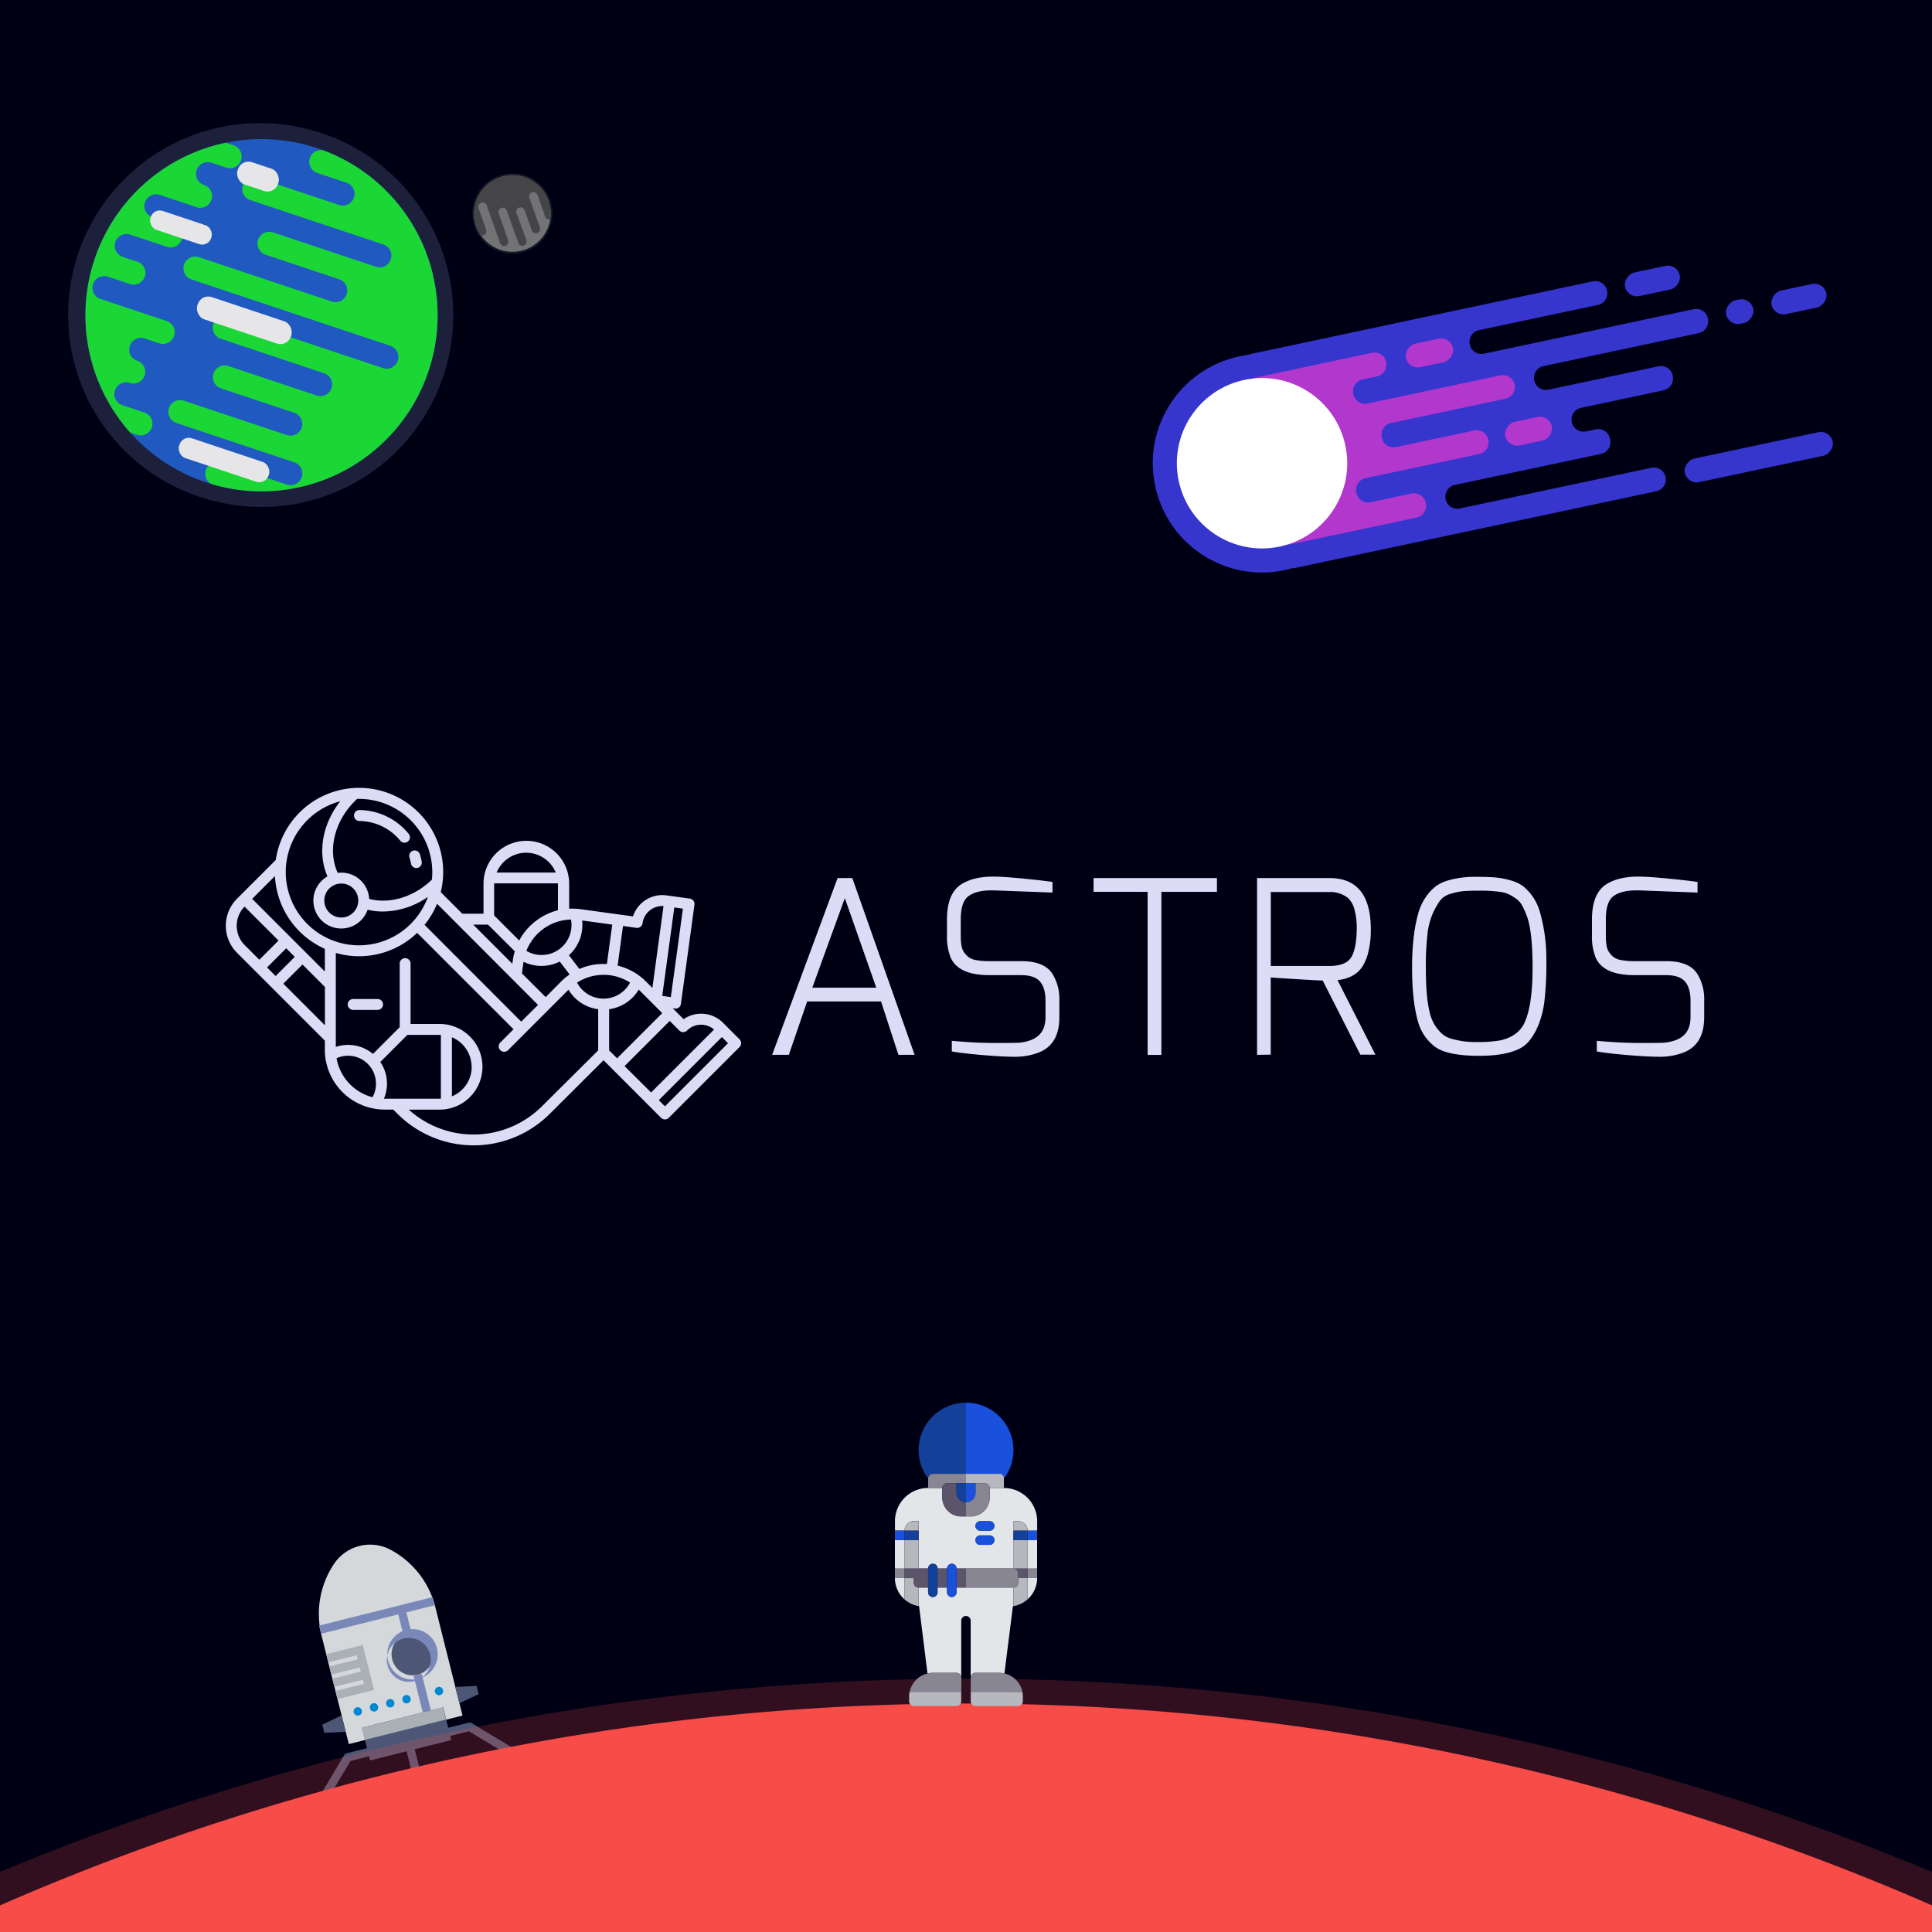 <svg xmlns="http://www.w3.org/2000/svg" xmlns:xlink="http://www.w3.org/1999/xlink" viewBox="7249 2421 770 770">
  <defs>
    <style>
      .cls-1 {
        clip-path: url(#clip-Astros-Project);
      }

      .cls-2 {
        fill: #000015;
      }

      .cls-3 {
        opacity: 0.9;
      }

      .cls-4 {
        fill: #556080;
      }

      .cls-5 {
        fill: #bdc3c7;
      }

      .cls-6 {
        fill: #ecf0f1;
      }

      .cls-7 {
        fill: #8697cb;
      }

      .cls-8 {
        fill: #0096e6;
      }

      .cls-10, .cls-9 {
        fill: #f74c48;
      }

      .cls-20, .cls-23, .cls-9 {
        opacity: 0.2;
      }

      .cls-11 {
        fill: #e3e6e9;
      }

      .cls-12 {
        fill: #b6b8be;
      }

      .cls-13 {
        fill: #134099;
      }

      .cls-14 {
        fill: #1951dd;
      }

      .cls-15 {
        fill: #888693;
      }

      .cls-16 {
        fill: #5c546a;
      }

      .cls-17 {
        fill: #3636ce;
      }

      .cls-18 {
        fill: #b237cc;
      }

      .cls-19 {
        fill: #fff;
      }

      .cls-20 {
        fill: #9cb3e8;
      }

      .cls-21 {
        fill: #2463d3;
      }

      .cls-22 {
        fill: #1dee3a;
      }

      .cls-23, .cls-24 {
        fill: gray;
      }

      .cls-25 {
        fill: #4d4d4d;
      }

      .cls-26 {
        fill: #dddcf7;
      }
    </style>
    <clipPath id="clip-Astros-Project">
      <rect x="7249" y="2421" width="770" height="770"/>
    </clipPath>
  </defs>
  <g id="Astros-Project" class="cls-1">
    <rect class="cls-19" x="7249" y="2421" width="770" height="770"/>
    <g id="Group_2777" data-name="Group 2777" transform="translate(7249 2421)">
      <g id="Group_2776" data-name="Group 2776">
        <rect id="Rectangle_403" data-name="Rectangle 403" class="cls-2" width="770" height="770"/>
        <g id="Group_2771" data-name="Group 2771" class="cls-3" transform="matrix(1, -0.017, 0.017, 1, 119.803, 616.092)">
          <path id="Path_6887" data-name="Path 6887" class="cls-4" d="M244.613,741.048l-8.124,1.892a1.65,1.65,0,0,0-.594.27,1.677,1.677,0,0,0-.445.478l-12.1,19.536-2.579.6a1.678,1.678,0,0,0,.759,3.267l8.151-1.892a1.678,1.678,0,0,0-.759-3.267l-.951.22,9.961-16.1,7.447-1.755a1.678,1.678,0,0,0-.759-3.267Z" transform="translate(-219.512 -659.988)"/>
          <path id="Path_6888" data-name="Path 6888" class="cls-4" d="M354.643,735.664l-2.579.6L332.6,724.07a1.683,1.683,0,0,0-1.265-.215l-8.123,1.892a1.677,1.677,0,0,0,.759,3.267l7.452-1.733,16.044,10.049-.952.22a1.677,1.677,0,0,0,.759,3.267l8.123-1.892a1.677,1.677,0,0,0-.759-3.267Z" transform="translate(-265.61 -652.256)"/>
          <path id="Path_6889" data-name="Path 6889" class="cls-4" d="M301.131,752.455l-1.65.38-2.662-11.44a1.669,1.669,0,0,0-3.25.759l2.662,11.44-1.65.38a1.678,1.678,0,0,0,.759,3.267l6.5-1.513a1.677,1.677,0,0,0-.759-3.267Z" transform="translate(-252.726 -659.587)"/>
          <rect id="Rectangle_408" data-name="Rectangle 408" class="cls-5" width="33.368" height="5.165" transform="translate(23.185 72.898) rotate(-13.1)"/>
          <path id="Path_6890" data-name="Path 6890" class="cls-6" d="M248.556,594.16h0a17.331,17.331,0,0,0-10.312,7.013h0a35.717,35.717,0,0,0-5.418,28.446l10.126,43.4,6.5-1.512-1.144-4.906,32.5-7.562,1.144,4.906,6.5-1.513-10.1-43.389A35.75,35.75,0,0,0,260.931,595.9h0a17.331,17.331,0,0,0-12.375-1.744Z" transform="translate(-225.083 -593.708)"/>
          <path id="Path_6891" data-name="Path 6891" class="cls-7" d="M277.392,632.46l-45.5,10.587.759,3.267,30.877-7.183,1.9,8.173,3.25-.759-1.9-8.173,11.374-2.646Z" transform="translate(-225.082 -611.146)"/>
          <rect id="Rectangle_409" data-name="Rectangle 409" class="cls-7" width="3.339" height="15.103" transform="translate(44.138 52.516) rotate(-13.1)"/>
          <ellipse id="Ellipse_260" data-name="Ellipse 260" class="cls-8" cx="1.666" cy="1.678" rx="1.666" ry="1.678" transform="translate(19.659 65.1) rotate(-13.1)"/>
          <ellipse id="Ellipse_261" data-name="Ellipse 261" class="cls-8" cx="1.666" cy="1.678" rx="1.666" ry="1.678" transform="translate(26.154 63.591) rotate(-13.1)"/>
          <ellipse id="Ellipse_262" data-name="Ellipse 262" class="cls-8" cx="1.666" cy="1.678" rx="1.666" ry="1.678" transform="translate(32.66 62.079) rotate(-13.1)"/>
          <ellipse id="Ellipse_263" data-name="Ellipse 263" class="cls-8" cx="1.666" cy="1.678" rx="1.666" ry="1.678" transform="translate(39.161 60.568) rotate(-13.1)"/>
          <ellipse id="Ellipse_264" data-name="Ellipse 264" class="cls-8" cx="1.666" cy="1.678" rx="1.666" ry="1.678" transform="translate(52.162 57.541) rotate(-13.1)"/>
          <path id="Path_6892" data-name="Path 6892" class="cls-4" d="M242.3,723.63l-8.509.259-.759-3.273,7.744-3.525Z" transform="translate(-225.595 -649.23)"/>
          <path id="Path_6893" data-name="Path 6893" class="cls-4" d="M329.84,697.629l8.5-.259.759,3.273-7.744,3.525Z" transform="translate(-269.159 -640.356)"/>
          <ellipse id="Ellipse_265" data-name="Ellipse 265" class="cls-4" cx="8.344" cy="8.393" rx="8.344" ry="8.393" transform="translate(33.832 37.679) rotate(-13.1)"/>
          <path id="Path_6894" data-name="Path 6894" class="cls-7" d="M293.28,675.2a10.048,10.048,0,1,1,6.243-4.5A10.071,10.071,0,0,1,293.28,675.2Zm-3.806-16.346a8.759,8.759,0,1,0,.005,0Z" transform="translate(-247.125 -621.437)"/>
          <path id="Path_6895" data-name="Path 6895" class="cls-5" d="M236.73,669.724l.764,3.273,11.374-2.651.379,1.639-11.374,2.646.759,3.267,11.374-2.645.38,1.633-11.374,2.651.764,3.267,11.374-2.646.38,1.634-11.374,2.646.759,3.272,14.625-3.41-4.186-17.979Z" transform="translate(-227.26 -626.383)"/>
          <rect id="Rectangle_410" data-name="Rectangle 410" class="cls-4" width="33.368" height="8.443" transform="translate(24.313 77.746) rotate(-13.1)"/>
        </g>
        <g id="Group_2775" data-name="Group 2775">
          <path id="Path_6886" data-name="Path 6886" class="cls-9" d="M770,792.4V768.45a1001,1001,0,0,0-770,0V792.4Z" transform="translate(0 -22.403)"/>
          <path id="Path_6896" data-name="Path 6896" class="cls-10" d="M770,789.9v10.609H0V789.9a961.646,961.646,0,0,1,770,0Z" transform="translate(0 -30.512)"/>
        </g>
        <g id="Group_2774" data-name="Group 2774">
          <rect id="Rectangle_411" data-name="Rectangle 411" class="cls-11" width="3.778" height="11.336" transform="translate(356.664 613.827)"/>
          <rect id="Rectangle_412" data-name="Rectangle 412" class="cls-11" width="3.778" height="11.336" transform="translate(409.558 613.827)"/>
          <path id="Path_6897" data-name="Path 6897" class="cls-11" d="M691.952,553.252h-5.665v3.779a7.687,7.687,0,0,1-.039.77,7.5,7.5,0,0,1-.363,1.65q-.049.148-.1.291t-.154.374c-.077.165-.154.336-.242.495l-.055.1a7.566,7.566,0,0,1-.638.957l-.22.269q-.19.223-.4.429h0q-.231.231-.484.44t-.446.346q-.275.2-.55.369l-.341.187a4.244,4.244,0,0,1-.55.247l-.154.061a7.52,7.52,0,0,1-2.431.55h-4.169a7.557,7.557,0,0,1-7.557-7.557V553.23H661.73a13.238,13.238,0,0,0-13.2,13.2v3.779h3.778a3.779,3.779,0,0,1,3.779-3.779h1.887v18.893h3.778a1.889,1.889,0,0,1,3.779,0h3.778a1.889,1.889,0,1,1,3.779,0h22.666V566.474h1.887a3.778,3.778,0,0,1,3.778,3.779H705.2v-3.779a13.238,13.238,0,0,0-13.244-13.222Zm-5.665,22.666H682.5a1.889,1.889,0,0,1,0-3.779h3.779a1.889,1.889,0,0,1,0,3.779Zm0-5.665H682.5a1.889,1.889,0,0,1,0-3.778h3.779a1.889,1.889,0,0,1,0,3.778Z" transform="translate(-291.838 39.796)"/>
          <path id="Path_6898" data-name="Path 6898" class="cls-11" d="M701.374,626.913a11.258,11.258,0,0,1-5.665,2.75V622.3H673.037v1.887a1.889,1.889,0,1,1-3.778,0V622.3h-3.779v1.887a1.889,1.889,0,0,1-3.779,0V622.3h-3.779v7.381a11.259,11.259,0,0,1-5.665-2.75v-8.41H648.48a11.352,11.352,0,0,0,9.636,11.209l3.35,26.813a9.467,9.467,0,0,1,2.112-.242h9.443a1.886,1.886,0,0,1,1.887,1.886V635.521a1.889,1.889,0,1,1,3.779,0v22.666a1.886,1.886,0,0,1,1.886-1.886h9.443a9.468,9.468,0,0,1,2.112.242l3.388-26.813a11.352,11.352,0,0,0,9.653-11.209H701.39Z" transform="translate(-291.816 10.416)"/>
          <path id="Path_6899" data-name="Path 6899" class="cls-12" d="M736.241,620.434v.192a1.841,1.841,0,0,1-.055.281.177.177,0,0,1-.038.132,1.9,1.9,0,0,1-1.788,1.281V629.7a11.259,11.259,0,0,0,5.665-2.75V618.52h-3.779Z" transform="translate(-330.462 10.416)"/>
          <path id="Path_6900" data-name="Path 6900" class="cls-12" d="M736.237,577.31H734.35v3.779h5.665A3.778,3.778,0,0,0,736.237,577.31Z" transform="translate(-330.458 28.96)"/>
          <rect id="Rectangle_413" data-name="Rectangle 413" class="cls-12" width="5.665" height="11.336" transform="translate(403.893 613.827)"/>
          <path id="Path_6901" data-name="Path 6901" class="cls-12" d="M659.128,620.457V618.57H655.35v8.393a11.258,11.258,0,0,0,5.665,2.75v-7.392a1.887,1.887,0,0,1-1.886-1.865Z" transform="translate(-294.908 10.393)"/>
          <rect id="Rectangle_414" data-name="Rectangle 414" class="cls-12" width="5.665" height="11.336" transform="translate(360.442 613.827)"/>
          <path id="Path_6902" data-name="Path 6902" class="cls-12" d="M661.015,577.31h-1.886a3.779,3.779,0,0,0-3.779,3.779h5.665Z" transform="translate(-294.908 28.96)"/>
          <path id="Path_6903" data-name="Path 6903" class="cls-13" d="M671.344,519.8h13.2V491.45a18.893,18.893,0,0,0-15.708,29.387,1.886,1.886,0,0,0,.616.55A1.886,1.886,0,0,1,671.344,519.8Z" transform="translate(-299.544 67.597)"/>
          <path id="Path_6904" data-name="Path 6904" class="cls-14" d="M713.2,519.8a1.887,1.887,0,0,1,1.87,1.65,1.881,1.881,0,0,0,.616-.55A18.892,18.892,0,0,0,700,491.45V519.8Z" transform="translate(-315 67.597)"/>
          <path id="Path_6905" data-name="Path 6905" class="cls-15" d="M680.1,546.757h7.557V543h-13.2a1.9,1.9,0,0,0-1.887,1.886v3.779h5.665a1.886,1.886,0,0,1,1.865-1.908Z" transform="translate(-302.657 44.4)"/>
          <path id="Path_6906" data-name="Path 6906" class="cls-14" d="M712.533,577.31h-3.778a1.889,1.889,0,1,0,0,3.779h3.778a1.889,1.889,0,1,0,0-3.779Z" transform="translate(-318.089 28.96)"/>
          <path id="Path_6907" data-name="Path 6907" class="cls-14" d="M712.533,587.61h-3.778a1.889,1.889,0,1,0,0,3.779h3.778a1.889,1.889,0,1,0,0-3.779Z" transform="translate(-318.089 24.325)"/>
          <path id="Path_6908" data-name="Path 6908" class="cls-12" d="M713.2,543H700v3.779h7.557a1.886,1.886,0,0,1,1.886,1.887h5.665V544.87A1.746,1.746,0,0,0,713.2,543Z" transform="translate(-315 44.4)"/>
          <path id="Path_6909" data-name="Path 6909" class="cls-16" d="M688.495,553.609V549.83h-3.778a1.886,1.886,0,0,0-1.887,1.886v3.779a7.557,7.557,0,0,0,7.557,7.557h1.886v-5.665A3.779,3.779,0,0,1,688.495,553.609Z" transform="translate(-307.273 41.326)"/>
          <path id="Path_6910" data-name="Path 6910" class="cls-16" d="M717.139,560.14a7.688,7.688,0,0,1-.039.77A7.651,7.651,0,0,0,717.139,560.14Z" transform="translate(-322.695 36.687)"/>
          <path id="Path_6911" data-name="Path 6911" class="cls-16" d="M708.714,572.77l-.154.061Z" transform="translate(-318.852 31.003)"/>
          <path id="Path_6912" data-name="Path 6912" class="cls-16" d="M711.885,570.67q-.214.182-.445.346C711.589,570.906,711.748,570.791,711.885,570.67Z" transform="translate(-320.148 31.948)"/>
          <path id="Path_6913" data-name="Path 6913" class="cls-16" d="M716.8,561.54a7.5,7.5,0,0,1-.363,1.65A7.517,7.517,0,0,0,716.8,561.54Z" transform="translate(-322.398 36.057)"/>
          <path id="Path_6914" data-name="Path 6914" class="cls-16" d="M710.131,572l-.341.187Z" transform="translate(-319.405 31.35)"/>
          <path id="Path_6915" data-name="Path 6915" class="cls-16" d="M714.09,568.58l-.22.27Z" transform="translate(-321.242 32.889)"/>
          <path id="Path_6916" data-name="Path 6916" class="cls-16" d="M716.124,565.08q-.072.193-.154.374Q716.053,565.267,716.124,565.08Z" transform="translate(-322.187 34.464)"/>
          <path id="Path_6917" data-name="Path 6917" class="cls-16" d="M715.485,566.66l-.055.1Z" transform="translate(-321.943 33.753)"/>
          <path id="Path_6918" data-name="Path 6918" class="cls-16" d="M713.15,569.85Z" transform="translate(-320.917 32.317)"/>
          <path id="Path_6919" data-name="Path 6919" class="cls-15" d="M707.557,549.83h-3.779v3.779A3.779,3.779,0,0,1,700,557.387v5.665h2.277a7.518,7.518,0,0,0,2.431-.55l.154-.06c.176-.077.352-.159.55-.247l.341-.187a5.315,5.315,0,0,0,.55-.369q.231-.165.446-.346c.143-.121.33-.286.484-.44h0q.206-.206.4-.429l.22-.269a7.566,7.566,0,0,0,.638-.957l.055-.1c.088-.159.165-.325.242-.5a3.924,3.924,0,0,0,.154-.374c.044-.127.072-.193.1-.292a7.514,7.514,0,0,0,.363-1.65,7.652,7.652,0,0,0,.038-.77v-3.779a1.886,1.886,0,0,0-1.886-1.908Z" transform="translate(-315 41.326)"/>
          <path id="Path_6920" data-name="Path 6920" class="cls-14" d="M700,557.387a3.779,3.779,0,0,0,3.779-3.779V549.83H700Z" transform="translate(-315 41.326)"/>
          <path id="Path_6921" data-name="Path 6921" class="cls-13" d="M693.13,553.609a3.779,3.779,0,0,0,3.779,3.779V549.83H693.13Z" transform="translate(-311.909 41.326)"/>
          <rect id="Rectangle_415" data-name="Rectangle 415" class="cls-13" width="5.665" height="3.778" transform="translate(403.893 610.049)"/>
          <rect id="Rectangle_416" data-name="Rectangle 416" class="cls-13" width="5.665" height="3.778" transform="translate(360.442 610.049)"/>
          <rect id="Rectangle_417" data-name="Rectangle 417" class="cls-14" width="3.778" height="3.778" transform="translate(409.558 610.049)"/>
          <rect id="Rectangle_418" data-name="Rectangle 418" class="cls-14" width="3.778" height="3.778" transform="translate(356.664 610.049)"/>
          <path id="Path_6922" data-name="Path 6922" class="cls-16" d="M655.35,615.429h3.779v1.914a1.886,1.886,0,0,0,1.886,1.886h3.779V611.65H655.35Z" transform="translate(-294.908 13.507)"/>
          <rect id="Rectangle_419" data-name="Rectangle 419" class="cls-15" width="3.778" height="3.778" transform="translate(356.664 625.157)"/>
          <path id="Path_6923" data-name="Path 6923" class="cls-16" d="M736.237,613.542v1.886h3.778V611.65H734.35a1.887,1.887,0,0,1,1.887,1.892Z" transform="translate(-330.458 13.507)"/>
          <rect id="Rectangle_420" data-name="Rectangle 420" class="cls-15" width="3.778" height="3.778" transform="translate(409.558 625.157)"/>
          <rect id="Rectangle_421" data-name="Rectangle 421" class="cls-16" width="3.778" height="7.557" transform="translate(373.665 625.157)"/>
          <rect id="Rectangle_422" data-name="Rectangle 422" class="cls-16" width="3.778" height="7.557" transform="translate(381.222 625.157)"/>
          <path id="Path_6924" data-name="Path 6924" class="cls-16" d="M736.641,623.06a1.892,1.892,0,0,1-1.161,1.171A1.892,1.892,0,0,0,736.641,623.06Z" transform="translate(-330.966 8.373)"/>
          <path id="Path_6925" data-name="Path 6925" class="cls-16" d="M737.67,622.591a1.9,1.9,0,0,0,.055-.281,1.891,1.891,0,0,1-.055.281Z" transform="translate(-331.952 8.71)"/>
          <path id="Path_6926" data-name="Path 6926" class="cls-15" d="M718.892,619.212a1.9,1.9,0,0,0,1.788-1.281.6.6,0,0,1,.038-.132,1.9,1.9,0,0,0,.055-.281q0-.1,0-.192v-3.779a1.886,1.886,0,0,0-1.887-1.886H700v7.557Z" transform="translate(-315 13.503)"/>
          <path id="Path_6927" data-name="Path 6927" class="cls-13" d="M672.52,619.553a1.889,1.889,0,1,0,3.779,0V610.1a1.889,1.889,0,0,0-3.779,0v9.443Z" transform="translate(-302.634 15.053)"/>
          <path id="Path_6928" data-name="Path 6928" class="cls-14" d="M686.26,619.553a1.889,1.889,0,1,0,3.779,0V610.1a1.889,1.889,0,0,0-3.779,0v9.443Z" transform="translate(-308.817 15.053)"/>
          <path id="Path_6929" data-name="Path 6929" class="cls-15" d="M659,708.93a1.892,1.892,0,0,0,1.161,1.172A1.892,1.892,0,0,1,659,708.93Z" transform="translate(-296.55 -30.269)"/>
          <path id="Path_6930" data-name="Path 6930" class="cls-15" d="M696.505,708.17a1.844,1.844,0,0,1-.055.281,1.9,1.9,0,0,0,.055-.281Z" transform="translate(-313.402 -29.927)"/>
          <path id="Path_6931" data-name="Path 6931" class="cls-15" d="M658.855,708.451a1.891,1.891,0,0,1-.055-.281A1.9,1.9,0,0,0,658.855,708.451Z" transform="translate(-296.46 -29.927)"/>
          <path id="Path_6932" data-name="Path 6932" class="cls-15" d="M694.27,710.1a1.892,1.892,0,0,0,1.161-1.172A1.892,1.892,0,0,1,694.27,710.1Z" transform="translate(-312.421 -30.269)"/>
          <path id="Path_6933" data-name="Path 6933" class="cls-15" d="M677.7,687.21h-9.422a9.449,9.449,0,0,0-9.443,9.443,9.485,9.485,0,0,1,.192-1.886h20.586V689.1a1.886,1.886,0,0,0-1.914-1.892Z" transform="translate(-296.474 -20.495)"/>
          <path id="Path_6934" data-name="Path 6934" class="cls-15" d="M703.505,708.451a1.89,1.89,0,0,1-.055-.281A1.9,1.9,0,0,0,703.505,708.451Z" transform="translate(-316.552 -29.927)"/>
          <path id="Path_6935" data-name="Path 6935" class="cls-15" d="M738.92,710.1a1.892,1.892,0,0,0,1.16-1.172A1.892,1.892,0,0,1,738.92,710.1Z" transform="translate(-332.514 -30.269)"/>
          <path id="Path_6936" data-name="Path 6936" class="cls-15" d="M741.155,708.17a1.836,1.836,0,0,1-.055.281A1.837,1.837,0,0,0,741.155,708.17Z" transform="translate(-333.495 -29.927)"/>
          <path id="Path_6937" data-name="Path 6937" class="cls-15" d="M703.62,708.93a1.892,1.892,0,0,0,1.16,1.172A1.892,1.892,0,0,1,703.62,708.93Z" transform="translate(-316.629 -30.269)"/>
          <path id="Path_6938" data-name="Path 6938" class="cls-15" d="M705.327,687.21a1.887,1.887,0,0,0-1.887,1.887v5.7h20.586a9.479,9.479,0,0,1,.193,1.886,9.449,9.449,0,0,0-9.471-9.471Z" transform="translate(-316.548 -20.495)"/>
          <path id="Path_6939" data-name="Path 6939" class="cls-12" d="M658.79,702.865v2.079a1.843,1.843,0,0,0,.055.281.177.177,0,0,0,.038.132,1.9,1.9,0,0,0,1.788,1.281h17a1.9,1.9,0,0,0,1.787-1.281.6.6,0,0,1,.039-.132,1.889,1.889,0,0,0,.055-.28q0-.094,0-.193V701H658.977A9.479,9.479,0,0,0,658.79,702.865Z" transform="translate(-296.456 -26.7)"/>
          <path id="Path_6940" data-name="Path 6940" class="cls-12" d="M703.43,701v3.971a1.852,1.852,0,0,0,.055.281.177.177,0,0,0,.038.132,1.9,1.9,0,0,0,1.788,1.281h17a1.9,1.9,0,0,0,1.788-1.281.6.6,0,0,1,.038-.132,1.882,1.882,0,0,0,.055-.281,1.909,1.909,0,0,0,0-.192v-1.886a9.476,9.476,0,0,0-.192-1.887Z" transform="translate(-316.543 -26.7)"/>
        </g>
        <g id="Group_2773" data-name="Group 2773" transform="translate(-6147 -2184)">
          <path id="Path_6941" data-name="Path 6941" class="cls-17" d="M1218.18,248.78,1074.7,279.25a4.76,4.76,0,0,1-5.65-3.67l-16.11-75.87a4.76,4.76,0,0,1,3.67-5.65l136.24-28.93a4.76,4.76,0,0,1,5.65,3.67v.07a4.76,4.76,0,0,1-3.67,5.65l-47.37,10.06a4.76,4.76,0,0,0-3.67,5.65v.07a4.76,4.76,0,0,0,5.65,3.67l83.6-17.75a4.76,4.76,0,0,1,5.65,3.67v.23a4.76,4.76,0,0,1-3.67,5.65l-61.87,13.14a4.76,4.76,0,0,0-3.67,5.65v.07a4.76,4.76,0,0,0,5.65,3.67L1219,199a4.76,4.76,0,0,1,5.65,3.67v.23a4.76,4.76,0,0,1-3.67,5.65l-32.88,7a4.76,4.76,0,0,0-3.67,5.65v.07a4.76,4.76,0,0,0,5.65,3.67l3.9-.83a4.76,4.76,0,0,1,5.65,3.67l.1.47a4.76,4.76,0,0,1-3.67,5.65l-58.24,12.37a4.76,4.76,0,0,0-3.67,5.65v.07a4.76,4.76,0,0,0,5.65,3.67l76.36-16.22a4.76,4.76,0,0,1,5.65,3.67v.07A4.76,4.76,0,0,1,1218.18,248.78Z" transform="translate(5589 2131)"/>
          <circle id="Ellipse_266" data-name="Ellipse 266" class="cls-17" cx="43.55" cy="43.55" r="43.55" transform="translate(6598.34 2335.072) rotate(-11.99)"/>
          <path id="Path_6942" data-name="Path 6942" class="cls-18" d="M1122.56,259.28l-49.86,10.59a4.76,4.76,0,0,1-5.65-3.67l-12.13-57.11a4.76,4.76,0,0,1,3.67-5.65l46.23-9.82a4.76,4.76,0,0,1,5.65,3.67v.07a4.76,4.76,0,0,1-3.67,5.65l-5.78,1.23a4.76,4.76,0,0,0-3.67,5.65l.06.27a4.76,4.76,0,0,0,5.65,3.67L1156,202.59a4.76,4.76,0,0,1,5.65,3.67h0a4.76,4.76,0,0,1-3.67,5.65l-45.63,9.69a4.76,4.76,0,0,0-3.67,5.65l.06.26a4.76,4.76,0,0,0,5.65,3.67l31.14-6.61a4.76,4.76,0,0,1,5.65,3.67v.07a4.76,4.76,0,0,1-3.67,5.65l-45.27,9.61a4.76,4.76,0,0,0-3.67,5.65l.06.27a4.76,4.76,0,0,0,5.65,3.67l16.28-3.46a4.76,4.76,0,0,1,5.65,3.67l.06.26a4.76,4.76,0,0,1-3.71,5.65Z" transform="translate(5589 2131)"/>
          <rect id="Rectangle_423" data-name="Rectangle 423" class="cls-18" width="9.59" height="19.14" rx="4.795" transform="translate(6725.078 2317.983) rotate(78.01)"/>
          <circle id="Ellipse_267" data-name="Ellipse 267" class="cls-19" cx="33.95" cy="33.95" r="33.95" transform="translate(6609.725 2342.468) rotate(-11.99)"/>
          <rect id="Rectangle_424" data-name="Rectangle 424" class="cls-18" width="9.59" height="18.93" rx="4.795" transform="translate(6764.479 2349.201) rotate(78.01)"/>
          <rect id="Rectangle_425" data-name="Rectangle 425" class="cls-17" width="9.59" height="60.23" rx="4.795" transform="translate(6876.42 2355.262) rotate(78.01)"/>
          <rect id="Rectangle_426" data-name="Rectangle 426" class="cls-17" width="9.59" height="11.02" rx="4.795" transform="translate(6844.745 2302.371) rotate(78.01)"/>
          <rect id="Rectangle_427" data-name="Rectangle 427" class="cls-17" width="9.59" height="22.26" rx="4.795" transform="translate(6873.868 2296.186) rotate(78.01)"/>
          <rect id="Rectangle_428" data-name="Rectangle 428" class="cls-17" width="9.59" height="22.26" rx="4.795" transform="translate(6815.456 2288.982) rotate(78.01)"/>
        </g>
        <g id="Group_2770" data-name="Group 2770" class="cls-3" transform="translate(196.57 -260.301) rotate(30)">
          <path id="Path_6879" data-name="Path 6879" class="cls-20" d="M186.346,364.814a76.428,76.428,0,0,1-49.009,93.908q-1.429.476-2.882.9A76.428,76.428,0,1,1,91.533,312.922l.38-.1a76.428,76.428,0,0,1,94.433,52Z" transform="translate(0 -5.879)"/>
          <path id="Path_6880" data-name="Path 6880" class="cls-21" d="M183.225,373.628A70.179,70.179,0,0,1,131.341,455.9l-.412.1q-1.138.275-2.3.517a70.187,70.187,0,1,1-28.3-137.492l.355-.073c.719-.145,1.437-.275,2.156-.4a70.179,70.179,0,0,1,80.385,55.073Z" transform="translate(-1.489 -7.37)"/>
          <path id="Path_6881" data-name="Path 6881" class="cls-22" d="M191.178,373.629A70.179,70.179,0,0,1,139.295,455.9l-.4.1h0a4.683,4.683,0,0,1-1.243-9.253l27.242-5.563a4.681,4.681,0,1,0-1.873-9.172l-48.444,9.9a4.681,4.681,0,1,1-1.873-9.172l42.4-8.663a4.677,4.677,0,0,0-1.873-9.164L122.953,421.1a4.681,4.681,0,0,1-1.873-9.172l36.333-7.42a4.681,4.681,0,1,0-1.873-9.172l-42.413,8.663a4.681,4.681,0,1,1-1.873-9.172l63.623-13A4.681,4.681,0,1,0,173,372.652L91.19,389.373a4.681,4.681,0,1,1-1.873-9.172l54.532-11.142a4.675,4.675,0,1,0-1.873-9.156L111.7,366.087a4.681,4.681,0,0,1-1.873-9.172l42.4-8.663a4.677,4.677,0,1,0-1.873-9.164L95.824,350.214a4.675,4.675,0,1,1-1.833-9.156l33.305-6.806a4.681,4.681,0,0,0-1.873-9.172l-12.111,2.471a4.683,4.683,0,0,1-2.511-8.994h0A70.179,70.179,0,0,1,191.178,373.629Z" transform="translate(-9.443 -7.37)"/>
          <path id="Path_6882" data-name="Path 6882" class="cls-22" d="M63.2,354.663v.04a4.659,4.659,0,0,0,5.5,3.633,4.651,4.651,0,0,1,5.5,3.633h0a4.651,4.651,0,0,1-3.633,5.5l-15.163,3.092a4.659,4.659,0,0,0-3.633,5.5v.04a4.659,4.659,0,0,0,5.5,3.633l9.1-1.857a4.659,4.659,0,0,1,5.5,3.633v.04a4.659,4.659,0,0,1-3.633,5.5L53.1,390.172a4.659,4.659,0,0,0-3.633,5.5v.04a4.659,4.659,0,0,0,5.5,3.633l6.047-1.243a4.659,4.659,0,0,1,5.5,3.633v.04a4.659,4.659,0,0,1-3.633,5.5l-9.1,1.857a4.659,4.659,0,0,0-3.633,5.5v.04a4.659,4.659,0,0,0,5.5,3.633l27.29-5.571a4.659,4.659,0,0,1,5.5,3.633v.04a4.659,4.659,0,0,1-3.633,5.5l-6.023,1.227a4.659,4.659,0,0,0-3.633,5.5v.04a4.659,4.659,0,0,0,5.5,3.633,4.651,4.651,0,0,1,5.5,3.633h0a4.651,4.651,0,0,1-3.633,5.5,4.659,4.659,0,0,0-3.633,5.5v.04a4.659,4.659,0,0,0,5.5,3.633l9.1-1.857a4.659,4.659,0,0,1,5.5,3.633v.04a4.659,4.659,0,0,1-3.633,5.5l-2.777.565A70.2,70.2,0,0,1,67.8,339.419l3.23-.662a4.659,4.659,0,0,1,5.5,3.633v.04a4.659,4.659,0,0,1-3.633,5.5l-6.064,1.235A4.659,4.659,0,0,0,63.2,354.663Z" transform="translate(-1.497 -11.431)"/>
          <rect id="Rectangle_404" data-name="Rectangle 404" class="cls-19" width="16.996" height="9.358" rx="4.4" transform="matrix(0.98, -0.2, 0.2, 0.98, 74.885, 330.368)"/>
          <rect id="Rectangle_405" data-name="Rectangle 405" class="cls-19" width="39.296" height="9.358" rx="4.4" transform="matrix(0.98, -0.2, 0.2, 0.98, 87.89, 384.935)"/>
          <rect id="Rectangle_406" data-name="Rectangle 406" class="cls-19" width="25.465" height="7.945" rx="3.74" transform="matrix(0.98, -0.2, 0.2, 0.98, 54.445, 364.842)"/>
          <rect id="Rectangle_407" data-name="Rectangle 407" class="cls-19" width="37.592" height="8.316" rx="3.91" transform="matrix(0.98, -0.2, 0.2, 0.98, 109.661, 437.533)"/>
          <path id="Path_6883" data-name="Path 6883" class="cls-23" d="M196.788,285.7l1.308-1.534a15.922,15.922,0,0,1,8.074-4.5,16.148,16.148,0,0,1,5.652-.194,15.906,15.906,0,0,1,7.638,3.286l.493.4a16,16,0,0,1,2.228,21.993q-.218.283-.452.549a16.074,16.074,0,0,1-1.292,1.348l-.283.25a15.906,15.906,0,0,1-6.839,3.552,16.067,16.067,0,0,1-6.387.226h0a15.915,15.915,0,0,1-4.408-1.421h0a16,16,0,0,1-3.326-2.2h0l-.065-.057a15.93,15.93,0,0,1-4.8-7.267h0a16.059,16.059,0,0,1-.194-8.962,15.89,15.89,0,0,1,1.962-4.449l.315-.476A6.26,6.26,0,0,1,196.788,285.7Z" transform="translate(-30.248)"/>
          <path id="Path_6884" data-name="Path 6884" class="cls-24" d="M197.585,286.3l1.251-1.461a15.163,15.163,0,0,1,7.719-4.287,15.341,15.341,0,0,1,5.377-.186,15.147,15.147,0,0,1,7.267,3.125l.468.379a15.228,15.228,0,0,1,2.091,20.992l-.428.525a15.347,15.347,0,0,1-1.235,1.284l-.266.242a15.147,15.147,0,0,1-6.516,3.383,15.34,15.34,0,0,1-6.08.21h0a15.154,15.154,0,0,1-4.2-1.348h0a15.242,15.242,0,0,1-3.165-2.091h0l-.057-.048a15.171,15.171,0,0,1-4.562-6.944h0a15.292,15.292,0,0,1-.186-8.534,15.13,15.13,0,0,1,1.865-4.231l.307-.452Z" transform="translate(-30.432 -0.173)"/>
          <path id="Path_6885" data-name="Path 6885" class="cls-25" d="M197.557,286.3l1.251-1.461a15.163,15.163,0,0,1,7.719-4.287,15.341,15.341,0,0,1,5.377-.186,15.147,15.147,0,0,1,7.267,3.125l.468.379a15.163,15.163,0,0,1,4.271,6.007,1.7,1.7,0,0,1-2.317.113l-6.871-5.91a1.7,1.7,0,0,0-2.422.186h0a1.7,1.7,0,0,0,.186,2.422L222,294.808a1.7,1.7,0,0,1,.186,2.422h0a1.7,1.7,0,0,1-2.422.186l-6.459-5.5a1.7,1.7,0,0,0-2.422.186h0a1.7,1.7,0,0,0,.186,2.422l8.768,7.315a1.7,1.7,0,0,1,.186,2.422h0a1.7,1.7,0,0,1-2.422.186L207.2,295.567a1.7,1.7,0,0,0-2.422.186h0a1.7,1.7,0,0,0,.186,2.422l8.631,7.372a1.7,1.7,0,0,1,.186,2.422h0a1.7,1.7,0,0,1-2.422.186l-12.111-10.367a1.7,1.7,0,0,0-2.422.186h0a1.7,1.7,0,0,0,.186,2.422l6.879,5.878a1.7,1.7,0,0,1,.186,2.422h0a1.679,1.679,0,0,1-1.195.589h0a15.242,15.242,0,0,1-3.165-2.091h0l-.057-.048A15.171,15.171,0,0,1,195.1,300.2h0a15.292,15.292,0,0,1-.186-8.534,15.131,15.131,0,0,1,1.865-4.231l.307-.452Z" transform="translate(-30.403 -0.173)"/>
        </g>
      </g>
      <g id="Logo" transform="translate(90.008 314.044)">
        <g id="Capa_1" data-name="Capa 1">
          <path id="Path_6946" data-name="Path 6946" class="cls-26" d="M73.18,27.7a20.2,20.2,0,0,1,.61,2.39,2.17,2.17,0,1,0,4.26-.82,24.641,24.641,0,0,0-.74-2.91,2.17,2.17,0,0,0-4.13,1.33Z"/>
          <path id="Path_6947" data-name="Path 6947" class="cls-26" d="M51.08,11a2.17,2.17,0,0,0,2.16,2.17,21.31,21.31,0,0,1,16.41,8A2.17,2.17,0,0,0,73,18.44,25.68,25.68,0,0,0,53.25,8.8h0A2.17,2.17,0,0,0,51.08,11Z"/>
          <path id="Path_6948" data-name="Path 6948" class="cls-26" d="M60.48,84.11H50.74a2.17,2.17,0,1,0,0,4.34h9.74a2.17,2.17,0,1,0,0-4.34Z"/>
          <path id="Path_6949" data-name="Path 6949" class="cls-26" d="M204.76,100.2l-6.65-6.65a12.28,12.28,0,0,0-15.66-1.4l-4.35-4.34,1.12.14a2.17,2.17,0,0,0,2.15-1.88l5.4-39.54a2.17,2.17,0,0,0-1.85-2.44l-9.32-1.28a12.28,12.28,0,0,0-13.32,8.37l-21-2.87a24,24,0,0,0-4.45-.19V38.55a17.07,17.07,0,1,0-34.13,0V50.12H94.25l-8.6-8.6A33.53,33.53,0,1,0,19.91,28.7L4.46,44.14a15.24,15.24,0,0,0,0,21.56l35,35v3.63a23.88,23.88,0,0,0,23.85,23.85h3.41l1.71,1.71a42.94,42.94,0,0,0,60.66,0l21.45-21.37,22.92,22.94a2.17,2.17,0,0,0,3.07,0l28.22-28.22a2.17,2.17,0,0,0,.01-3.04Zm-52,4.38V88.17a16.22,16.22,0,0,0,11.79-7.81l9.38,9.38-18,18ZM127.48,83.35,118,73.91l.63-4.59v-.06a16.25,16.25,0,0,0,4,1.35,16.43,16.43,0,0,0,3.17.31,16.09,16.09,0,0,0,7.29-1.75l3.92,5.16a24.11,24.11,0,0,0-3.38,2.81Zm10.08-30.91a11.93,11.93,0,0,1-17.77,12.49,19.52,19.52,0,0,1,17.77-12.49Zm13,17.7a23.78,23.78,0,0,0-9.66,2l-4.16-5.47A16.27,16.27,0,0,0,142,52.81l12,1.64-2.14,15.74c-.44-.03-.86-.04-1.3-.04Zm0,4.34a19.37,19.37,0,0,1,10.54,3.09,11.93,11.93,0,0,1-21.13,0,19.37,19.37,0,0,1,10.59-3.08Zm26.8,8.86-3.43-.47,4.81-35.24,3.43.47ZM163.64,55.76a2.17,2.17,0,0,0,2.44-1.86,7.93,7.93,0,0,1,8.36-6.83L170,79.7l-2.56-2.56a23.69,23.69,0,0,0-11.29-6.33L158.29,55ZM123.57,53a23.78,23.78,0,0,0-6.64,7.8l-10-10V38.02h25.43V48.74A23.77,23.77,0,0,0,123.57,53ZM119.7,25.81a12.77,12.77,0,0,1,11.78,7.89H107.93a12.75,12.75,0,0,1,11.78-7.89ZM104.49,54.46S115.06,65,115.16,65.08a24.131,24.131,0,0,0-.79,3.66l-.18,1.33-15.6-15.6h5.9Zm19.92,32-6.68,6.68L79.19,54.55a33.55,33.55,0,0,0,5-8.4ZM82.28,33.53a29.309,29.309,0,0,1-.15,3c-7.11,6.91-16.72,9.83-25,7.69A11.09,11.09,0,0,0,46,33.75a11.261,11.261,0,0,0-1.41.1c-4.08-8.86-1.4-20.4,6.84-28.64.3-.3.6-.59.9-.86h.72A29.23,29.23,0,0,1,82.28,33.53ZM46,38.09a6.77,6.77,0,1,1-4.79,2,6.77,6.77,0,0,1,4.79-2ZM45.59,5.32c-7.15,9.06-9.15,20.62-5.09,29.93a11.11,11.11,0,1,0,16,13.28,26.42,26.42,0,0,0,6.11.71,31.82,31.82,0,0,0,17.92-5.83,29.19,29.19,0,1,1-35-38.09Zm-6.1,67.87-29-29,9.08-9.08a33.58,33.58,0,0,0,19.89,29v9ZM16.42,71.53l7.64-7.64,3.42,3.42-7.64,7.64ZM4.34,54.92a10.83,10.83,0,0,1,3.12-7.63L21,60.82l-7.64,7.64L7.53,62.64a10.84,10.84,0,0,1-3.19-7.72ZM22.91,78l7.64-7.64,8.94,8.94V94.59Zm21.22,29.72A11.08,11.08,0,0,1,56.6,110a11.22,11.22,0,0,1,1.87,13.26,19.57,19.57,0,0,1-14.34-15.52ZM63,123.86a15.34,15.34,0,0,0-1.44-14.65L72.36,98.4H85.71v25.44Zm35-12.72a12.75,12.75,0,0,1-7.89,11.77V99.36a12.75,12.75,0,0,1,7.83,11.78Zm28,15.71a38.6,38.6,0,0,1-53.1,1.35H85.21a17.07,17.07,0,1,0,0-34.14H73.63V70a2.17,2.17,0,0,0-4.34,0V95.34L58.64,106a15.39,15.39,0,0,0-14.81-2.79V65.75a33.42,33.42,0,0,0,32.42-8l38.42,38.42-5.25,5.25a2.171,2.171,0,1,0,3.07,3.07L136.57,80.4a16.23,16.23,0,0,0,11.83,7.78v16.41Zm32.91-16,18-18,3.82,3.82a2.17,2.17,0,0,0,3.07,0,7.93,7.93,0,0,1,10.78-.38L169.5,121.37ZM175,126.88l-2.45-2.45L197.7,99.28l2.45,2.45Z"/>
          <path id="Path_6950" data-name="Path 6950" class="cls-26" d="M217.73,106.36l26.08-70.45h5.87l24.83,70.45h-6.45l-6.93-21.27H231.69l-7.31,21.27Zm16-26.76h25.5L246.7,43.9Z"/>
          <path id="Path_6951" data-name="Path 6951" class="cls-26" d="M305.79,35.33q3.95,0,11.84.77t11.84,1.35v4.24l-23.19-.87h-1.35q-5.68,0-8.85,2.21t-3.18,9.43v6.35q0,4.62,1.06,6.26a8.781,8.781,0,0,0,2,2.31,7,7,0,0,0,2.26,1.06,26.06,26.06,0,0,0,6,.58H317q9.14,0,12.41,5A19.22,19.22,0,0,1,332.2,84.8v6.54q0,11-8.37,14.15a26.23,26.23,0,0,1-9.34,1.64q-5,0-13.33-.72T289.34,105v-4.23q9.33.87,17.47.87t9.72-.14a17.82,17.82,0,0,0,3.61-.77A10.34,10.34,0,0,0,323.5,99q3.18-2.5,3.18-7.7V84.8q0-5.1-2.21-7.65T317,74.6H304.35q-12.22,0-15.4-6.83a22.19,22.19,0,0,1-1.54-9V52.46q0-10.11,5.39-13.86Q297.71,35.33,305.79,35.33Z"/>
          <path id="Path_6952" data-name="Path 6952" class="cls-26" d="M345.83,41.39V35.91H395V41.4H372.87v65h-5.49v-65Z"/>
          <path id="Path_6953" data-name="Path 6953" class="cls-26" d="M411,106.36V35.91h28.87q16.46,0,16.46,20.5a35.9,35.9,0,0,1-1,9,19.061,19.061,0,0,1-2.41,5.87,11.441,11.441,0,0,1-3.42,3.27,14.66,14.66,0,0,1-6.45,2l15.11,29.74h-6l-15-29.55q-1.35,0-11-.58t-9.72-.67v30.8ZM450.73,56a27.323,27.323,0,0,0-.91-7.51,9.56,9.56,0,0,0-2.55-4.62,11.43,11.43,0,0,0-7.41-2.41H416.47V70.94h23.39q6.54,0,8.66-3.46T450.73,56Z"/>
          <path id="Path_6954" data-name="Path 6954" class="cls-26" d="M472.78,71.52a100.582,100.582,0,0,1,.67-12.27A59.784,59.784,0,0,1,475.23,50a22.09,22.09,0,0,1,3-6.5,18.721,18.721,0,0,1,3.9-4.23,15.16,15.16,0,0,1,5-2.41,37.73,37.73,0,0,1,10.68-1.44q5.77,0,8.57.29a32.829,32.829,0,0,1,5.77,1.15,14.61,14.61,0,0,1,5,2.41A19.379,19.379,0,0,1,521,43.5a21.35,21.35,0,0,1,2.88,6.5,68.33,68.33,0,0,1,2.41,18.86A128.859,128.859,0,0,1,525.52,85a37.49,37.49,0,0,1-2.41,9.53,25.751,25.751,0,0,1-3.66,6.3,12.46,12.46,0,0,1-5.29,3.71q-5.49,2.22-14.63,2.21-13,0-17.81-3.75A19,19,0,0,1,475,92.6Q472.77,84.51,472.78,71.52Zm8.13-21.22a29,29,0,0,0-2.07,8.61,109.826,109.826,0,0,0-.58,11.84q0,6.55.34,10.73a54.057,54.057,0,0,0,1.06,7.41,17.489,17.489,0,0,0,2,5.34,17.071,17.071,0,0,0,2.84,3.56,9.33,9.33,0,0,0,3.85,2.12,33.86,33.86,0,0,0,10.2,1.35,51.231,51.231,0,0,0,9.19-.63,16.209,16.209,0,0,0,5.92-2.41,11.31,11.31,0,0,0,4.14-5.15q3-6.93,3-21.46,0-15.11-2.5-21.08a26.547,26.547,0,0,0-1.78-3.9A8.09,8.09,0,0,0,514.06,44a22,22,0,0,0-2.84-1.68,11.64,11.64,0,0,0-3.42-.91,54.55,54.55,0,0,0-7.8-.48q-4.53,0-6.74.19a25.891,25.891,0,0,0-5.1,1.06A8,8,0,0,0,483.84,45a29.711,29.711,0,0,0-2.93,5.3Z"/>
          <path id="Path_6955" data-name="Path 6955" class="cls-26" d="M562.86,35.33q3.95,0,11.84.77t11.84,1.35v4.24l-23.19-.87H562q-5.68,0-8.85,2.21T550,52.46v6.35q0,4.62,1.06,6.26a8.781,8.781,0,0,0,2,2.31,7,7,0,0,0,2.26,1.06,26.06,26.06,0,0,0,6,.58H574q9.14,0,12.41,5A19.221,19.221,0,0,1,589.2,84.8v6.54q0,11-8.37,14.15a26.23,26.23,0,0,1-9.34,1.64q-5,0-13.33-.72T546.4,105v-4.23q9.33.87,17.47.87t9.72-.14a17.82,17.82,0,0,0,3.61-.77A10.34,10.34,0,0,0,580.57,99q3.18-2.5,3.18-7.7V84.8q0-5.1-2.21-7.65T574,74.6H561.41q-12.22,0-15.4-6.83a22.191,22.191,0,0,1-1.54-9V52.46q0-10.11,5.39-13.86Q554.77,35.33,562.86,35.33Z"/>
        </g>
      </g>
    </g>
  </g>
</svg>
